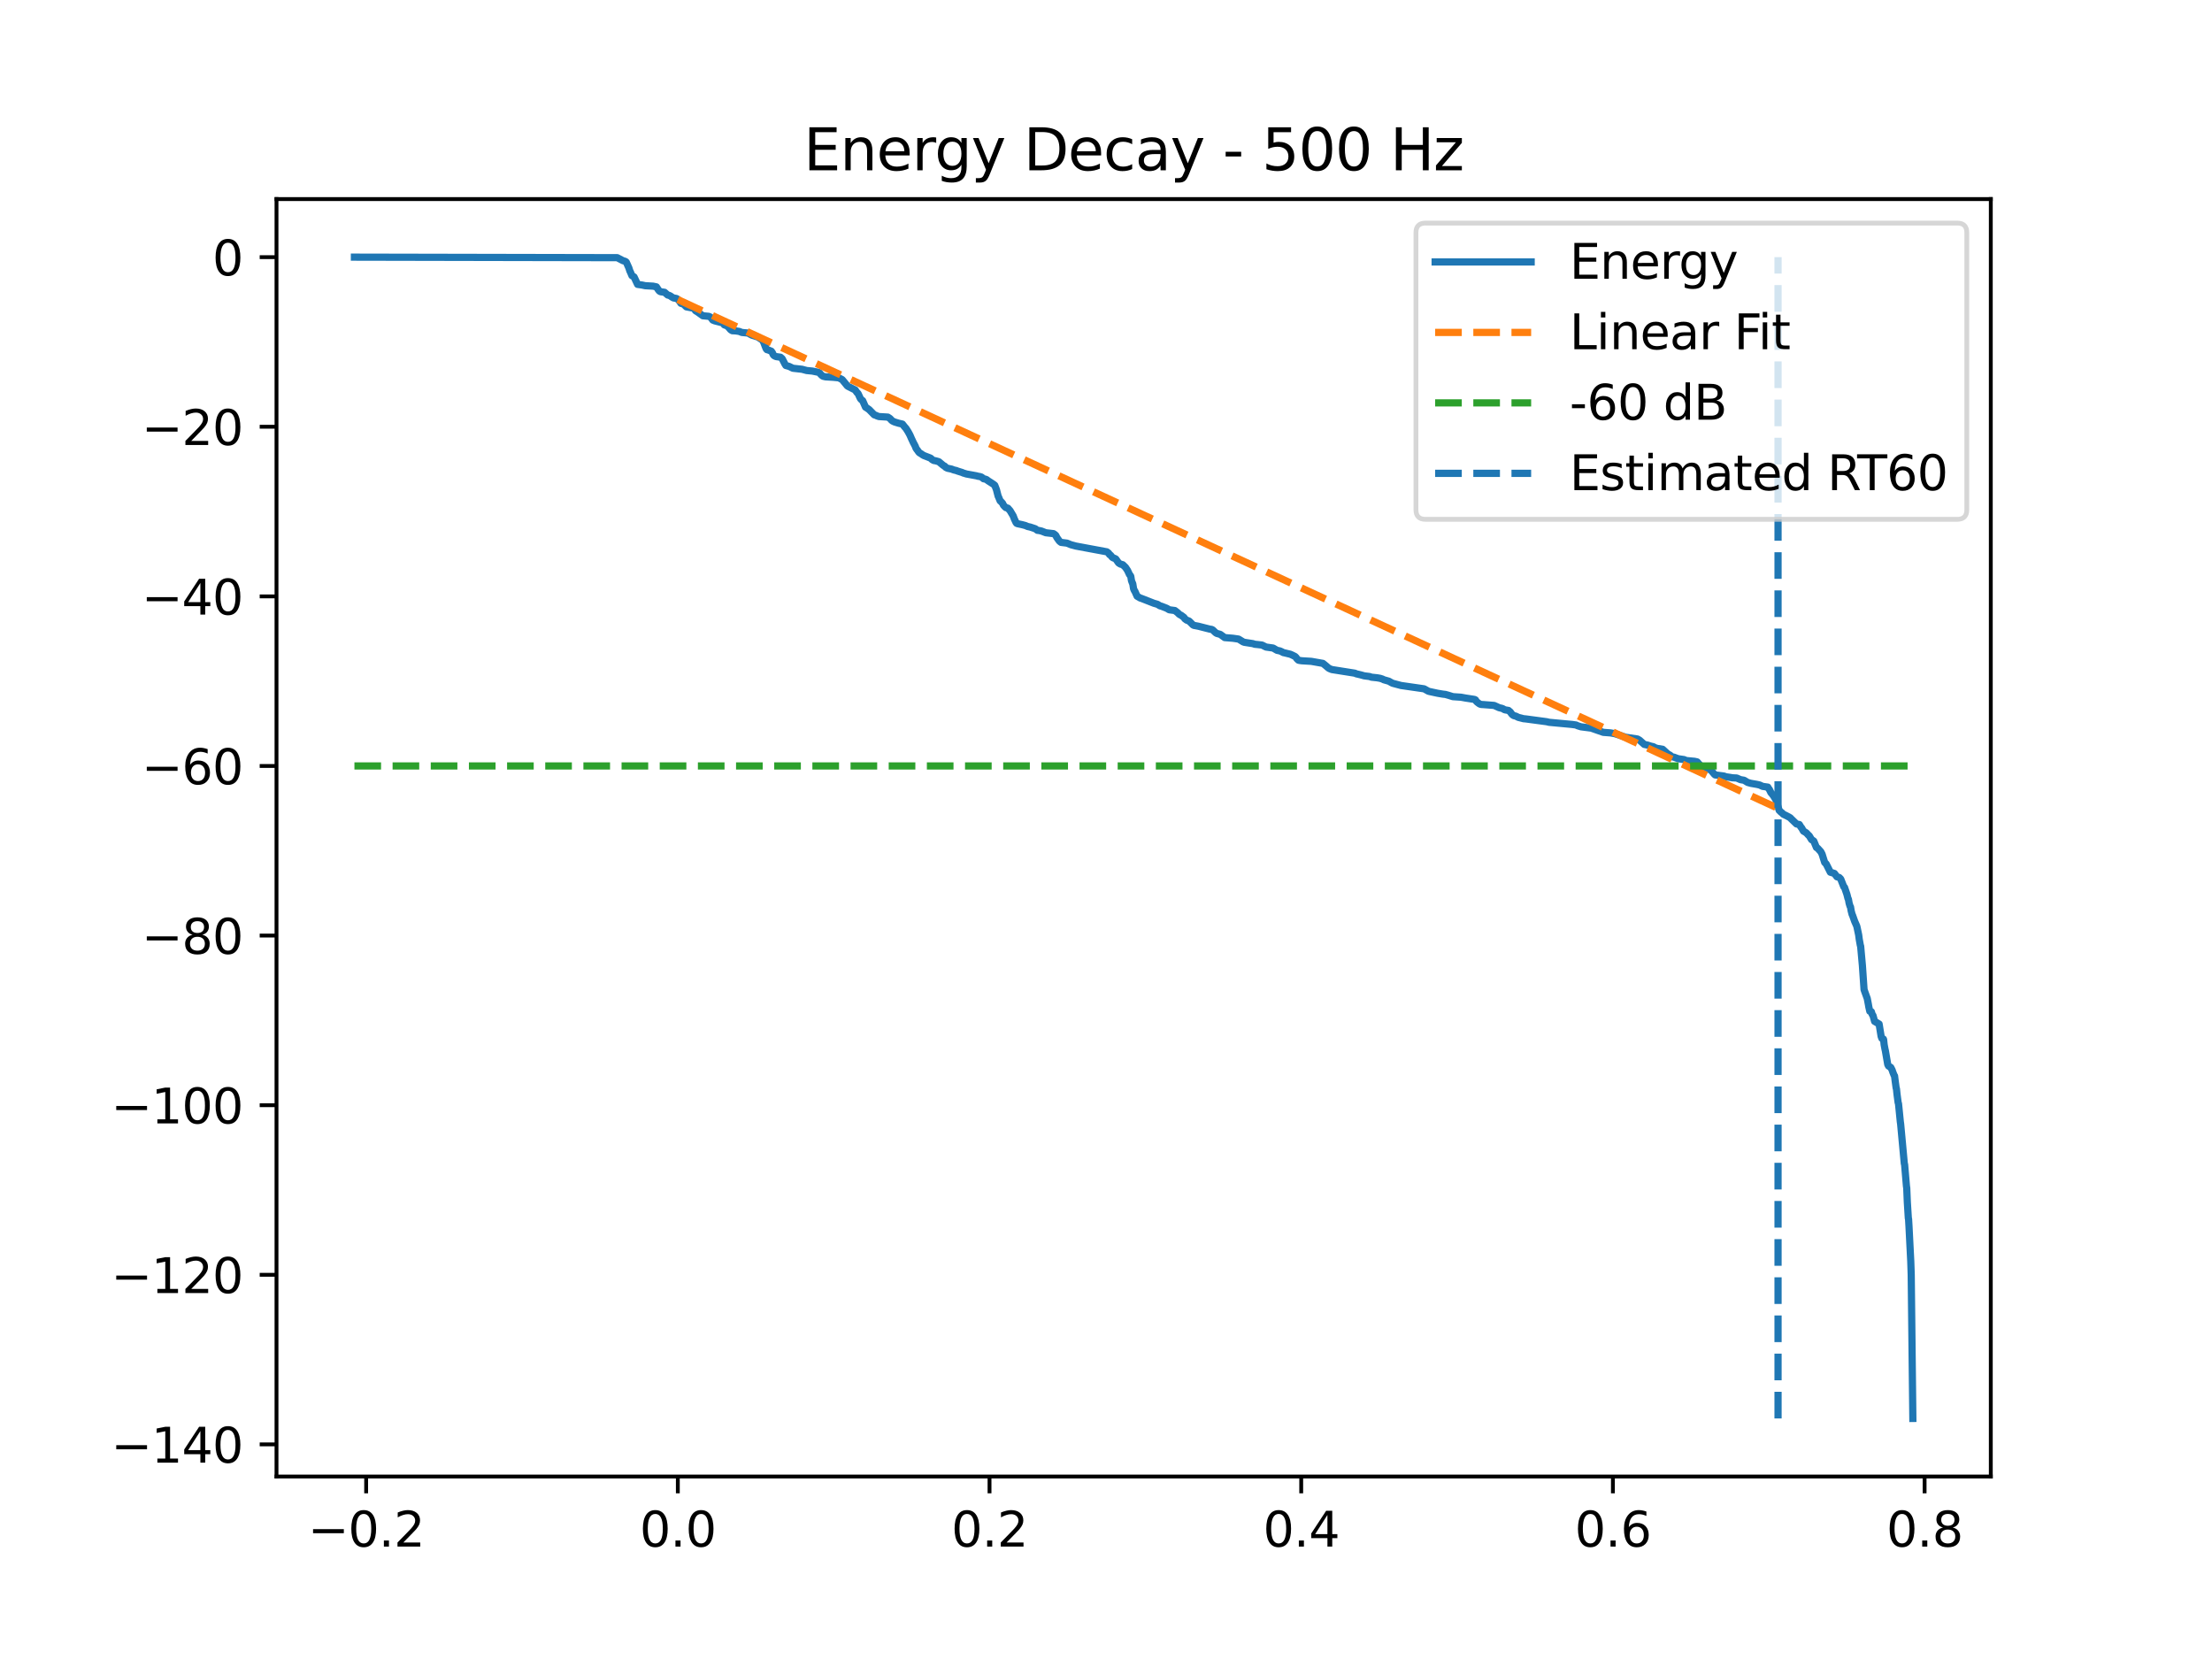 <?xml version="1.0" encoding="utf-8" standalone="no"?>
<!DOCTYPE svg PUBLIC "-//W3C//DTD SVG 1.1//EN"
  "http://www.w3.org/Graphics/SVG/1.1/DTD/svg11.dtd">
<svg xmlns:xlink="http://www.w3.org/1999/xlink" width="460.8pt" height="345.6pt" viewBox="0 0 460.8 345.6" xmlns="http://www.w3.org/2000/svg" version="1.1">
 <defs>
  <style type="text/css">*{stroke-linejoin: round; stroke-linecap: butt}</style>
 </defs>
 <g id="figure_1">
  <g id="patch_1">
   <path d="M 0 345.6 
L 460.8 345.6 
L 460.8 0 
L 0 0 
z
" style="fill: #ffffff"/>
  </g>
  <g id="axes_1">
   <g id="patch_2">
    <path d="M 57.6 307.584 
L 414.72 307.584 
L 414.72 41.472 
L 57.6 41.472 
z
" style="fill: #ffffff"/>
   </g>
   <g id="matplotlib.axis_1">
    <g id="xtick_1">
     <g id="line2d_1">
      <defs>
       <path id="m5a1fc68d19" d="M 0 0 
L 0 3.5 
" style="stroke: #000000; stroke-width: 0.8"/>
      </defs>
      <g>
       <use xlink:href="#m5a1fc68d19" x="76.274" y="307.584" style="stroke: #000000; stroke-width: 0.8"/>
      </g>
     </g>
     <g id="text_1">
      <!-- −0.2 -->
      <g transform="translate(64.133 322.182) scale(0.1 -0.1)">
       <defs>
        <path id="DejaVuSans-2212" d="M 678 2272 
L 4684 2272 
L 4684 1741 
L 678 1741 
L 678 2272 
z
" transform="scale(0.016)"/>
        <path id="DejaVuSans-30" d="M 2034 4250 
Q 1547 4250 1301 3770 
Q 1056 3291 1056 2328 
Q 1056 1369 1301 889 
Q 1547 409 2034 409 
Q 2525 409 2770 889 
Q 3016 1369 3016 2328 
Q 3016 3291 2770 3770 
Q 2525 4250 2034 4250 
z
M 2034 4750 
Q 2819 4750 3233 4129 
Q 3647 3509 3647 2328 
Q 3647 1150 3233 529 
Q 2819 -91 2034 -91 
Q 1250 -91 836 529 
Q 422 1150 422 2328 
Q 422 3509 836 4129 
Q 1250 4750 2034 4750 
z
" transform="scale(0.016)"/>
        <path id="DejaVuSans-2e" d="M 684 794 
L 1344 794 
L 1344 0 
L 684 0 
L 684 794 
z
" transform="scale(0.016)"/>
        <path id="DejaVuSans-32" d="M 1228 531 
L 3431 531 
L 3431 0 
L 469 0 
L 469 531 
Q 828 903 1448 1529 
Q 2069 2156 2228 2338 
Q 2531 2678 2651 2914 
Q 2772 3150 2772 3378 
Q 2772 3750 2511 3984 
Q 2250 4219 1831 4219 
Q 1534 4219 1204 4116 
Q 875 4013 500 3803 
L 500 4441 
Q 881 4594 1212 4672 
Q 1544 4750 1819 4750 
Q 2544 4750 2975 4387 
Q 3406 4025 3406 3419 
Q 3406 3131 3298 2873 
Q 3191 2616 2906 2266 
Q 2828 2175 2409 1742 
Q 1991 1309 1228 531 
z
" transform="scale(0.016)"/>
       </defs>
       <use xlink:href="#DejaVuSans-2212"/>
       <use xlink:href="#DejaVuSans-30" transform="translate(83.789 0)"/>
       <use xlink:href="#DejaVuSans-2e" transform="translate(147.412 0)"/>
       <use xlink:href="#DejaVuSans-32" transform="translate(179.199 0)"/>
      </g>
     </g>
    </g>
    <g id="xtick_2">
     <g id="line2d_2">
      <g>
       <use xlink:href="#m5a1fc68d19" x="141.205" y="307.584" style="stroke: #000000; stroke-width: 0.8"/>
      </g>
     </g>
     <g id="text_2">
      <!-- 0.0 -->
      <g transform="translate(133.254 322.182) scale(0.1 -0.1)">
       <use xlink:href="#DejaVuSans-30"/>
       <use xlink:href="#DejaVuSans-2e" transform="translate(63.623 0)"/>
       <use xlink:href="#DejaVuSans-30" transform="translate(95.41 0)"/>
      </g>
     </g>
    </g>
    <g id="xtick_3">
     <g id="line2d_3">
      <g>
       <use xlink:href="#m5a1fc68d19" x="206.136" y="307.584" style="stroke: #000000; stroke-width: 0.8"/>
      </g>
     </g>
     <g id="text_3">
      <!-- 0.2 -->
      <g transform="translate(198.185 322.182) scale(0.1 -0.1)">
       <use xlink:href="#DejaVuSans-30"/>
       <use xlink:href="#DejaVuSans-2e" transform="translate(63.623 0)"/>
       <use xlink:href="#DejaVuSans-32" transform="translate(95.41 0)"/>
      </g>
     </g>
    </g>
    <g id="xtick_4">
     <g id="line2d_4">
      <g>
       <use xlink:href="#m5a1fc68d19" x="271.067" y="307.584" style="stroke: #000000; stroke-width: 0.8"/>
      </g>
     </g>
     <g id="text_4">
      <!-- 0.4 -->
      <g transform="translate(263.116 322.182) scale(0.1 -0.1)">
       <defs>
        <path id="DejaVuSans-34" d="M 2419 4116 
L 825 1625 
L 2419 1625 
L 2419 4116 
z
M 2253 4666 
L 3047 4666 
L 3047 1625 
L 3713 1625 
L 3713 1100 
L 3047 1100 
L 3047 0 
L 2419 0 
L 2419 1100 
L 313 1100 
L 313 1709 
L 2253 4666 
z
" transform="scale(0.016)"/>
       </defs>
       <use xlink:href="#DejaVuSans-30"/>
       <use xlink:href="#DejaVuSans-2e" transform="translate(63.623 0)"/>
       <use xlink:href="#DejaVuSans-34" transform="translate(95.41 0)"/>
      </g>
     </g>
    </g>
    <g id="xtick_5">
     <g id="line2d_5">
      <g>
       <use xlink:href="#m5a1fc68d19" x="335.998" y="307.584" style="stroke: #000000; stroke-width: 0.8"/>
      </g>
     </g>
     <g id="text_5">
      <!-- 0.6 -->
      <g transform="translate(328.046 322.182) scale(0.1 -0.1)">
       <defs>
        <path id="DejaVuSans-36" d="M 2113 2584 
Q 1688 2584 1439 2293 
Q 1191 2003 1191 1497 
Q 1191 994 1439 701 
Q 1688 409 2113 409 
Q 2538 409 2786 701 
Q 3034 994 3034 1497 
Q 3034 2003 2786 2293 
Q 2538 2584 2113 2584 
z
M 3366 4563 
L 3366 3988 
Q 3128 4100 2886 4159 
Q 2644 4219 2406 4219 
Q 1781 4219 1451 3797 
Q 1122 3375 1075 2522 
Q 1259 2794 1537 2939 
Q 1816 3084 2150 3084 
Q 2853 3084 3261 2657 
Q 3669 2231 3669 1497 
Q 3669 778 3244 343 
Q 2819 -91 2113 -91 
Q 1303 -91 875 529 
Q 447 1150 447 2328 
Q 447 3434 972 4092 
Q 1497 4750 2381 4750 
Q 2619 4750 2861 4703 
Q 3103 4656 3366 4563 
z
" transform="scale(0.016)"/>
       </defs>
       <use xlink:href="#DejaVuSans-30"/>
       <use xlink:href="#DejaVuSans-2e" transform="translate(63.623 0)"/>
       <use xlink:href="#DejaVuSans-36" transform="translate(95.41 0)"/>
      </g>
     </g>
    </g>
    <g id="xtick_6">
     <g id="line2d_6">
      <g>
       <use xlink:href="#m5a1fc68d19" x="400.929" y="307.584" style="stroke: #000000; stroke-width: 0.8"/>
      </g>
     </g>
     <g id="text_6">
      <!-- 0.8 -->
      <g transform="translate(392.977 322.182) scale(0.1 -0.1)">
       <defs>
        <path id="DejaVuSans-38" d="M 2034 2216 
Q 1584 2216 1326 1975 
Q 1069 1734 1069 1313 
Q 1069 891 1326 650 
Q 1584 409 2034 409 
Q 2484 409 2743 651 
Q 3003 894 3003 1313 
Q 3003 1734 2745 1975 
Q 2488 2216 2034 2216 
z
M 1403 2484 
Q 997 2584 770 2862 
Q 544 3141 544 3541 
Q 544 4100 942 4425 
Q 1341 4750 2034 4750 
Q 2731 4750 3128 4425 
Q 3525 4100 3525 3541 
Q 3525 3141 3298 2862 
Q 3072 2584 2669 2484 
Q 3125 2378 3379 2068 
Q 3634 1759 3634 1313 
Q 3634 634 3220 271 
Q 2806 -91 2034 -91 
Q 1263 -91 848 271 
Q 434 634 434 1313 
Q 434 1759 690 2068 
Q 947 2378 1403 2484 
z
M 1172 3481 
Q 1172 3119 1398 2916 
Q 1625 2713 2034 2713 
Q 2441 2713 2670 2916 
Q 2900 3119 2900 3481 
Q 2900 3844 2670 4047 
Q 2441 4250 2034 4250 
Q 1625 4250 1398 4047 
Q 1172 3844 1172 3481 
z
" transform="scale(0.016)"/>
       </defs>
       <use xlink:href="#DejaVuSans-30"/>
       <use xlink:href="#DejaVuSans-2e" transform="translate(63.623 0)"/>
       <use xlink:href="#DejaVuSans-38" transform="translate(95.41 0)"/>
      </g>
     </g>
    </g>
   </g>
   <g id="matplotlib.axis_2">
    <g id="ytick_1">
     <g id="line2d_7">
      <defs>
       <path id="mc2cac12d6e" d="M 0 0 
L -3.5 0 
" style="stroke: #000000; stroke-width: 0.8"/>
      </defs>
      <g>
       <use xlink:href="#mc2cac12d6e" x="57.6" y="300.894" style="stroke: #000000; stroke-width: 0.8"/>
      </g>
     </g>
     <g id="text_7">
      <!-- −140 -->
      <g transform="translate(23.133 304.694) scale(0.1 -0.1)">
       <defs>
        <path id="DejaVuSans-31" d="M 794 531 
L 1825 531 
L 1825 4091 
L 703 3866 
L 703 4441 
L 1819 4666 
L 2450 4666 
L 2450 531 
L 3481 531 
L 3481 0 
L 794 0 
L 794 531 
z
" transform="scale(0.016)"/>
       </defs>
       <use xlink:href="#DejaVuSans-2212"/>
       <use xlink:href="#DejaVuSans-31" transform="translate(83.789 0)"/>
       <use xlink:href="#DejaVuSans-34" transform="translate(147.412 0)"/>
       <use xlink:href="#DejaVuSans-30" transform="translate(211.035 0)"/>
      </g>
     </g>
    </g>
    <g id="ytick_2">
     <g id="line2d_8">
      <g>
       <use xlink:href="#mc2cac12d6e" x="57.6" y="265.562" style="stroke: #000000; stroke-width: 0.8"/>
      </g>
     </g>
     <g id="text_8">
      <!-- −120 -->
      <g transform="translate(23.133 269.361) scale(0.1 -0.1)">
       <use xlink:href="#DejaVuSans-2212"/>
       <use xlink:href="#DejaVuSans-31" transform="translate(83.789 0)"/>
       <use xlink:href="#DejaVuSans-32" transform="translate(147.412 0)"/>
       <use xlink:href="#DejaVuSans-30" transform="translate(211.035 0)"/>
      </g>
     </g>
    </g>
    <g id="ytick_3">
     <g id="line2d_9">
      <g>
       <use xlink:href="#mc2cac12d6e" x="57.6" y="230.23" style="stroke: #000000; stroke-width: 0.8"/>
      </g>
     </g>
     <g id="text_9">
      <!-- −100 -->
      <g transform="translate(23.133 234.029) scale(0.1 -0.1)">
       <use xlink:href="#DejaVuSans-2212"/>
       <use xlink:href="#DejaVuSans-31" transform="translate(83.789 0)"/>
       <use xlink:href="#DejaVuSans-30" transform="translate(147.412 0)"/>
       <use xlink:href="#DejaVuSans-30" transform="translate(211.035 0)"/>
      </g>
     </g>
    </g>
    <g id="ytick_4">
     <g id="line2d_10">
      <g>
       <use xlink:href="#mc2cac12d6e" x="57.6" y="194.897" style="stroke: #000000; stroke-width: 0.8"/>
      </g>
     </g>
     <g id="text_10">
      <!-- −80 -->
      <g transform="translate(29.495 198.697) scale(0.1 -0.1)">
       <use xlink:href="#DejaVuSans-2212"/>
       <use xlink:href="#DejaVuSans-38" transform="translate(83.789 0)"/>
       <use xlink:href="#DejaVuSans-30" transform="translate(147.412 0)"/>
      </g>
     </g>
    </g>
    <g id="ytick_5">
     <g id="line2d_11">
      <g>
       <use xlink:href="#mc2cac12d6e" x="57.6" y="159.565" style="stroke: #000000; stroke-width: 0.8"/>
      </g>
     </g>
     <g id="text_11">
      <!-- −60 -->
      <g transform="translate(29.495 163.364) scale(0.1 -0.1)">
       <use xlink:href="#DejaVuSans-2212"/>
       <use xlink:href="#DejaVuSans-36" transform="translate(83.789 0)"/>
       <use xlink:href="#DejaVuSans-30" transform="translate(147.412 0)"/>
      </g>
     </g>
    </g>
    <g id="ytick_6">
     <g id="line2d_12">
      <g>
       <use xlink:href="#mc2cac12d6e" x="57.6" y="124.233" style="stroke: #000000; stroke-width: 0.8"/>
      </g>
     </g>
     <g id="text_12">
      <!-- −40 -->
      <g transform="translate(29.495 128.032) scale(0.1 -0.1)">
       <use xlink:href="#DejaVuSans-2212"/>
       <use xlink:href="#DejaVuSans-34" transform="translate(83.789 0)"/>
       <use xlink:href="#DejaVuSans-30" transform="translate(147.412 0)"/>
      </g>
     </g>
    </g>
    <g id="ytick_7">
     <g id="line2d_13">
      <g>
       <use xlink:href="#mc2cac12d6e" x="57.6" y="88.9" style="stroke: #000000; stroke-width: 0.8"/>
      </g>
     </g>
     <g id="text_13">
      <!-- −20 -->
      <g transform="translate(29.495 92.7) scale(0.1 -0.1)">
       <use xlink:href="#DejaVuSans-2212"/>
       <use xlink:href="#DejaVuSans-32" transform="translate(83.789 0)"/>
       <use xlink:href="#DejaVuSans-30" transform="translate(147.412 0)"/>
      </g>
     </g>
    </g>
    <g id="ytick_8">
     <g id="line2d_14">
      <g>
       <use xlink:href="#mc2cac12d6e" x="57.6" y="53.568" style="stroke: #000000; stroke-width: 0.8"/>
      </g>
     </g>
     <g id="text_14">
      <!-- 0 -->
      <g transform="translate(44.237 57.367) scale(0.1 -0.1)">
       <use xlink:href="#DejaVuSans-30"/>
      </g>
     </g>
    </g>
   </g>
   <g id="line2d_15">
    <path d="M 73.833 53.568 
L 128.578 53.678 
L 129.768 54.298 
L 130.275 54.456 
L 130.471 54.621 
L 131.006 55.813 
L 131.222 56.483 
L 131.297 56.608 
L 131.642 57.425 
L 131.858 57.548 
L 132.088 57.693 
L 132.818 59.242 
L 133.765 59.378 
L 134.408 59.517 
L 136.051 59.611 
L 136.741 59.757 
L 137.113 60.324 
L 137.303 60.564 
L 137.445 60.696 
L 137.654 60.78 
L 138.439 60.888 
L 139.095 61.461 
L 139.366 61.524 
L 139.663 61.661 
L 139.88 61.825 
L 140.272 62.057 
L 140.948 62.186 
L 141.354 62.471 
L 141.848 63.188 
L 142.389 63.347 
L 142.977 63.924 
L 144.519 64.214 
L 144.729 64.378 
L 144.871 64.708 
L 145.04 64.825 
L 145.27 64.956 
L 146.42 65.781 
L 147.658 65.896 
L 148.03 66.081 
L 148.483 66.676 
L 148.875 66.837 
L 150.532 67.265 
L 150.729 67.441 
L 150.871 67.66 
L 151.053 67.74 
L 151.439 67.861 
L 151.777 68.182 
L 152.183 68.659 
L 152.345 68.778 
L 152.548 68.894 
L 153.312 68.937 
L 154.009 69.045 
L 154.536 69.257 
L 155.815 69.375 
L 156.437 69.72 
L 156.64 69.818 
L 157.891 70.216 
L 158.081 70.347 
L 158.865 70.866 
L 159.115 71.38 
L 159.312 71.893 
L 159.393 72.118 
L 159.623 72.681 
L 159.778 72.846 
L 160.008 72.894 
L 160.671 73.158 
L 160.921 73.509 
L 161.043 73.833 
L 161.232 74.065 
L 161.422 74.175 
L 161.692 74.287 
L 162.585 74.41 
L 162.937 74.72 
L 163.525 75.851 
L 163.708 76.14 
L 164.384 76.328 
L 165.182 76.713 
L 167.076 76.924 
L 168.043 77.185 
L 169.214 77.298 
L 170.566 77.571 
L 170.769 77.713 
L 170.884 77.876 
L 171.107 78.111 
L 171.243 78.235 
L 171.473 78.388 
L 171.987 78.502 
L 173.529 78.597 
L 174.726 78.708 
L 175.436 79.07 
L 176.552 80.427 
L 178.155 81.239 
L 178.527 81.777 
L 178.703 81.924 
L 178.798 82.083 
L 179.122 82.789 
L 179.271 83.081 
L 179.501 83.319 
L 179.704 83.457 
L 180.306 84.825 
L 180.543 84.965 
L 181.05 85.32 
L 182.119 86.411 
L 182.47 86.528 
L 182.7 86.641 
L 183.093 86.776 
L 184.953 86.888 
L 185.331 87.135 
L 185.541 87.324 
L 185.663 87.481 
L 185.886 87.675 
L 186.089 87.783 
L 186.373 87.911 
L 187.191 88.161 
L 187.989 88.345 
L 188.463 88.938 
L 188.645 89.144 
L 188.754 89.272 
L 189.085 89.793 
L 189.193 89.965 
L 189.504 90.537 
L 189.599 90.73 
L 189.903 91.43 
L 189.998 91.622 
L 190.289 92.251 
L 190.384 92.413 
L 190.681 92.986 
L 190.796 93.323 
L 190.986 93.621 
L 191.087 93.735 
L 191.378 94.155 
L 191.534 94.315 
L 191.777 94.463 
L 191.953 94.572 
L 192.203 94.751 
L 192.467 94.899 
L 193.772 95.405 
L 193.955 95.505 
L 194.104 95.691 
L 194.307 95.81 
L 194.523 95.937 
L 194.834 95.976 
L 195.565 96.173 
L 196.397 96.87 
L 196.572 96.998 
L 196.816 97.122 
L 196.965 97.325 
L 197.195 97.454 
L 197.425 97.552 
L 198.236 97.722 
L 198.554 97.851 
L 198.825 97.934 
L 199.197 98.014 
L 199.474 98.128 
L 200.441 98.43 
L 200.664 98.539 
L 200.921 98.612 
L 201.314 98.736 
L 203.424 99.123 
L 203.681 99.202 
L 204.107 99.273 
L 204.466 99.382 
L 204.898 99.738 
L 205.149 99.783 
L 205.5 99.896 
L 205.845 100.163 
L 206.623 100.662 
L 207.022 100.932 
L 207.225 101.093 
L 207.313 101.31 
L 207.597 102.057 
L 207.685 102.423 
L 207.935 103.378 
L 208.017 103.533 
L 208.348 104.335 
L 208.497 104.457 
L 208.875 104.873 
L 209.011 105.2 
L 209.193 105.404 
L 209.308 105.54 
L 209.538 105.744 
L 209.951 105.855 
L 210.411 106.377 
L 211.067 107.472 
L 211.31 108.122 
L 211.392 108.29 
L 211.649 108.843 
L 211.791 109.021 
L 211.987 109.098 
L 212.88 109.285 
L 213.143 109.353 
L 213.603 109.475 
L 214.077 109.678 
L 214.604 109.794 
L 215.659 110.141 
L 216.106 110.477 
L 216.43 110.511 
L 216.938 110.62 
L 217.864 110.98 
L 219.467 111.167 
L 219.778 111.381 
L 219.981 111.581 
L 220.083 111.836 
L 220.286 112.161 
L 220.387 112.293 
L 220.658 112.677 
L 220.793 112.807 
L 221.03 112.987 
L 222.274 113.145 
L 223.093 113.477 
L 223.762 113.655 
L 224.114 113.751 
L 230.566 114.951 
L 230.952 115.233 
L 231.135 115.532 
L 231.324 115.635 
L 231.446 115.778 
L 231.716 116.104 
L 231.919 116.219 
L 232.251 116.346 
L 232.44 116.45 
L 233.022 117.266 
L 233.184 117.372 
L 233.421 117.514 
L 233.887 117.636 
L 234.09 117.832 
L 234.462 118.19 
L 234.895 118.84 
L 235.294 119.693 
L 235.47 119.907 
L 235.558 120.039 
L 235.707 120.959 
L 235.889 121.441 
L 235.971 121.575 
L 236.14 122.632 
L 236.316 123.039 
L 236.41 123.15 
L 236.877 124.198 
L 237.33 124.462 
L 237.533 124.582 
L 237.797 124.661 
L 240.387 125.674 
L 241.111 125.881 
L 241.639 126.201 
L 242.017 126.312 
L 242.985 126.689 
L 243.187 126.792 
L 243.559 127.025 
L 244.743 127.185 
L 245.217 127.549 
L 245.44 127.74 
L 245.568 127.884 
L 245.798 128.062 
L 246.042 128.168 
L 246.671 128.639 
L 246.806 128.887 
L 246.989 129.019 
L 247.151 129.154 
L 247.388 129.258 
L 247.706 129.371 
L 248.328 129.986 
L 248.47 130.135 
L 248.686 130.272 
L 249.64 130.451 
L 252.068 131.07 
L 252.345 131.099 
L 252.602 131.204 
L 253.123 131.693 
L 253.265 131.822 
L 253.488 131.952 
L 254.199 132.149 
L 255.132 132.825 
L 256.83 132.959 
L 258.02 133.131 
L 258.96 133.711 
L 259.231 133.805 
L 259.623 133.867 
L 261.003 134.082 
L 261.388 134.212 
L 261.95 134.266 
L 262.897 134.376 
L 263.729 134.788 
L 263.992 134.827 
L 265.217 134.999 
L 266.021 135.473 
L 266.644 135.601 
L 267.124 135.822 
L 267.313 135.945 
L 267.611 136.003 
L 268.781 136.286 
L 269.167 136.45 
L 269.775 136.753 
L 270.012 136.984 
L 270.127 137.175 
L 270.323 137.371 
L 270.479 137.519 
L 270.702 137.58 
L 271.202 137.65 
L 273.164 137.769 
L 275.578 138.193 
L 275.876 138.425 
L 276.032 138.553 
L 276.309 138.783 
L 276.451 138.908 
L 276.715 139.135 
L 276.897 139.252 
L 277.148 139.362 
L 277.472 139.482 
L 282.261 140.239 
L 282.504 140.358 
L 283.472 140.588 
L 284.202 140.791 
L 285.298 140.93 
L 285.71 141.071 
L 286.881 141.196 
L 287.516 141.308 
L 288.003 141.465 
L 288.26 141.603 
L 289.329 141.908 
L 289.816 142.185 
L 290.086 142.322 
L 290.337 142.396 
L 291.859 142.799 
L 296.667 143.493 
L 297.54 143.983 
L 297.756 144.046 
L 299.447 144.41 
L 299.813 144.472 
L 300.563 144.6 
L 301.098 144.66 
L 301.747 144.84 
L 302.667 145.128 
L 304.351 145.242 
L 305.23 145.404 
L 307.178 145.705 
L 307.381 145.815 
L 307.51 146.057 
L 307.713 146.261 
L 307.861 146.373 
L 308.132 146.579 
L 308.342 146.696 
L 308.619 146.757 
L 309.126 146.786 
L 311.257 146.954 
L 312.285 147.421 
L 312.907 147.573 
L 313.157 147.681 
L 313.367 147.822 
L 313.624 147.894 
L 314.246 147.996 
L 314.388 148.125 
L 314.625 148.316 
L 314.733 148.482 
L 314.977 148.797 
L 315.119 148.924 
L 315.355 149.075 
L 315.788 149.188 
L 316.289 149.439 
L 317.033 149.628 
L 317.357 149.715 
L 317.871 149.766 
L 322.193 150.345 
L 322.721 150.469 
L 327.51 150.916 
L 328.348 151.034 
L 328.619 151.179 
L 329.356 151.407 
L 331.473 151.68 
L 333.996 152.561 
L 335.504 152.676 
L 336.397 152.838 
L 338.386 153.49 
L 338.622 153.575 
L 341.132 153.95 
L 341.551 154.199 
L 342.099 154.687 
L 342.525 155.069 
L 343.242 155.222 
L 343.925 155.443 
L 344.426 155.554 
L 344.831 155.781 
L 345.285 155.922 
L 345.724 155.973 
L 346.36 156.087 
L 347.374 157.015 
L 347.719 157.226 
L 347.936 157.341 
L 348.078 157.493 
L 348.294 157.639 
L 348.775 157.753 
L 349.593 158.056 
L 350.81 158.233 
L 351.277 158.432 
L 353.002 158.593 
L 353.55 158.714 
L 354.145 159.39 
L 354.348 159.642 
L 354.564 159.763 
L 354.896 159.829 
L 356.411 160.439 
L 357.114 161.265 
L 357.297 161.43 
L 359.116 161.66 
L 359.563 161.82 
L 360.408 161.944 
L 360.888 162.029 
L 361.788 162.072 
L 362.031 162.181 
L 362.579 162.413 
L 363.323 162.543 
L 364.067 162.995 
L 364.737 163.183 
L 365.968 163.395 
L 366.556 163.527 
L 367.178 163.812 
L 368.267 163.968 
L 368.382 164.2 
L 368.578 164.44 
L 368.666 164.614 
L 368.937 165.168 
L 369.065 165.277 
L 369.458 165.799 
L 369.586 166.01 
L 369.877 166.473 
L 369.958 166.623 
L 370.628 168.803 
L 371.04 169.209 
L 371.196 169.31 
L 371.5 169.62 
L 372.075 169.892 
L 372.718 170.236 
L 372.955 170.373 
L 373.13 170.569 
L 374.246 171.645 
L 374.835 171.764 
L 375.166 172.312 
L 375.335 172.496 
L 375.43 172.678 
L 375.694 173.14 
L 375.883 173.245 
L 376.282 173.497 
L 376.418 173.632 
L 376.729 173.979 
L 376.871 174.076 
L 377.378 174.906 
L 377.642 175.068 
L 377.845 175.213 
L 378.399 176.554 
L 378.622 176.671 
L 379.306 177.423 
L 379.509 177.81 
L 379.583 177.964 
L 380.11 179.653 
L 380.293 179.847 
L 380.415 179.947 
L 381.294 181.695 
L 382.14 181.952 
L 382.667 182.651 
L 383.141 182.797 
L 383.452 183.106 
L 384.094 184.732 
L 384.243 184.838 
L 384.75 186.318 
L 384.98 187.22 
L 385.061 187.325 
L 385.203 188.139 
L 385.406 188.817 
L 385.494 188.919 
L 385.623 189.708 
L 385.833 190.521 
L 385.907 190.64 
L 386.36 191.927 
L 386.489 192.216 
L 386.793 192.914 
L 386.874 193.244 
L 387.199 194.787 
L 387.314 195.673 
L 387.544 196.956 
L 387.605 197.076 
L 387.699 198.138 
L 387.97 201.122 
L 388.051 202.304 
L 388.315 206.141 
L 388.47 206.595 
L 388.984 208.011 
L 389.221 209.256 
L 389.302 209.738 
L 389.512 210.663 
L 389.843 210.764 
L 389.999 211.307 
L 390.175 211.529 
L 390.249 211.801 
L 390.513 212.771 
L 391.453 213.323 
L 391.872 215.893 
L 392.035 216.327 
L 392.332 216.435 
L 392.393 216.565 
L 392.501 217.623 
L 392.691 218.626 
L 392.752 218.865 
L 393.252 221.754 
L 393.415 222.067 
L 393.881 222.36 
L 394.172 222.926 
L 394.301 223.325 
L 394.591 224.051 
L 394.673 224.142 
L 394.767 224.934 
L 395.004 226.663 
L 395.065 226.801 
L 395.18 227.918 
L 395.423 229.745 
L 395.484 229.845 
L 395.572 230.695 
L 395.87 233.67 
L 395.937 234.135 
L 396.702 242.416 
L 396.763 242.57 
L 396.864 243.766 
L 397.148 247.089 
L 397.209 247.495 
L 397.331 250.423 
L 397.54 253.784 
L 397.588 253.946 
L 397.676 255.444 
L 398.048 262.775 
L 398.142 265.564 
L 398.284 278.163 
L 398.481 295.488 
L 398.481 295.488 
" clip-path="url(#p0a259c882f)" style="fill: none; stroke: #1f77b4; stroke-width: 1.5; stroke-linecap: square"/>
   </g>
   <g id="line2d_16">
    <path d="M 141.205 62.402 
L 370.398 168.398 
" clip-path="url(#p0a259c882f)" style="fill: none; stroke-dasharray: 5.55,2.4; stroke-dashoffset: 0; stroke: #ff7f0e; stroke-width: 1.5"/>
   </g>
   <g id="line2d_17">
    <path d="M 73.833 159.565 
L 398.487 159.565 
L 398.487 159.565 
" clip-path="url(#p0a259c882f)" style="fill: none; stroke-dasharray: 5.55,2.4; stroke-dashoffset: 0; stroke: #2ca02c; stroke-width: 1.5"/>
   </g>
   <g id="LineCollection_1">
    <path d="M 370.398 295.488 
L 370.398 53.568 
" clip-path="url(#p0a259c882f)" style="fill: none; stroke-dasharray: 5.55,2.4; stroke-dashoffset: 0; stroke: #1f77b4; stroke-width: 1.5"/>
   </g>
   <g id="patch_3">
    <path d="M 57.6 307.584 
L 57.6 41.472 
" style="fill: none; stroke: #000000; stroke-width: 0.8; stroke-linejoin: miter; stroke-linecap: square"/>
   </g>
   <g id="patch_4">
    <path d="M 414.72 307.584 
L 414.72 41.472 
" style="fill: none; stroke: #000000; stroke-width: 0.8; stroke-linejoin: miter; stroke-linecap: square"/>
   </g>
   <g id="patch_5">
    <path d="M 57.6 307.584 
L 414.72 307.584 
" style="fill: none; stroke: #000000; stroke-width: 0.8; stroke-linejoin: miter; stroke-linecap: square"/>
   </g>
   <g id="patch_6">
    <path d="M 57.6 41.472 
L 414.72 41.472 
" style="fill: none; stroke: #000000; stroke-width: 0.8; stroke-linejoin: miter; stroke-linecap: square"/>
   </g>
   <g id="text_15">
    <!-- Energy Decay - 500 Hz -->
    <g transform="translate(167.407 35.472) scale(0.12 -0.12)">
     <defs>
      <path id="DejaVuSans-45" d="M 628 4666 
L 3578 4666 
L 3578 4134 
L 1259 4134 
L 1259 2753 
L 3481 2753 
L 3481 2222 
L 1259 2222 
L 1259 531 
L 3634 531 
L 3634 0 
L 628 0 
L 628 4666 
z
" transform="scale(0.016)"/>
      <path id="DejaVuSans-6e" d="M 3513 2113 
L 3513 0 
L 2938 0 
L 2938 2094 
Q 2938 2591 2744 2837 
Q 2550 3084 2163 3084 
Q 1697 3084 1428 2787 
Q 1159 2491 1159 1978 
L 1159 0 
L 581 0 
L 581 3500 
L 1159 3500 
L 1159 2956 
Q 1366 3272 1645 3428 
Q 1925 3584 2291 3584 
Q 2894 3584 3203 3211 
Q 3513 2838 3513 2113 
z
" transform="scale(0.016)"/>
      <path id="DejaVuSans-65" d="M 3597 1894 
L 3597 1613 
L 953 1613 
Q 991 1019 1311 708 
Q 1631 397 2203 397 
Q 2534 397 2845 478 
Q 3156 559 3463 722 
L 3463 178 
Q 3153 47 2828 -22 
Q 2503 -91 2169 -91 
Q 1331 -91 842 396 
Q 353 884 353 1716 
Q 353 2575 817 3079 
Q 1281 3584 2069 3584 
Q 2775 3584 3186 3129 
Q 3597 2675 3597 1894 
z
M 3022 2063 
Q 3016 2534 2758 2815 
Q 2500 3097 2075 3097 
Q 1594 3097 1305 2825 
Q 1016 2553 972 2059 
L 3022 2063 
z
" transform="scale(0.016)"/>
      <path id="DejaVuSans-72" d="M 2631 2963 
Q 2534 3019 2420 3045 
Q 2306 3072 2169 3072 
Q 1681 3072 1420 2755 
Q 1159 2438 1159 1844 
L 1159 0 
L 581 0 
L 581 3500 
L 1159 3500 
L 1159 2956 
Q 1341 3275 1631 3429 
Q 1922 3584 2338 3584 
Q 2397 3584 2469 3576 
Q 2541 3569 2628 3553 
L 2631 2963 
z
" transform="scale(0.016)"/>
      <path id="DejaVuSans-67" d="M 2906 1791 
Q 2906 2416 2648 2759 
Q 2391 3103 1925 3103 
Q 1463 3103 1205 2759 
Q 947 2416 947 1791 
Q 947 1169 1205 825 
Q 1463 481 1925 481 
Q 2391 481 2648 825 
Q 2906 1169 2906 1791 
z
M 3481 434 
Q 3481 -459 3084 -895 
Q 2688 -1331 1869 -1331 
Q 1566 -1331 1297 -1286 
Q 1028 -1241 775 -1147 
L 775 -588 
Q 1028 -725 1275 -790 
Q 1522 -856 1778 -856 
Q 2344 -856 2625 -561 
Q 2906 -266 2906 331 
L 2906 616 
Q 2728 306 2450 153 
Q 2172 0 1784 0 
Q 1141 0 747 490 
Q 353 981 353 1791 
Q 353 2603 747 3093 
Q 1141 3584 1784 3584 
Q 2172 3584 2450 3431 
Q 2728 3278 2906 2969 
L 2906 3500 
L 3481 3500 
L 3481 434 
z
" transform="scale(0.016)"/>
      <path id="DejaVuSans-79" d="M 2059 -325 
Q 1816 -950 1584 -1140 
Q 1353 -1331 966 -1331 
L 506 -1331 
L 506 -850 
L 844 -850 
Q 1081 -850 1212 -737 
Q 1344 -625 1503 -206 
L 1606 56 
L 191 3500 
L 800 3500 
L 1894 763 
L 2988 3500 
L 3597 3500 
L 2059 -325 
z
" transform="scale(0.016)"/>
      <path id="DejaVuSans-20" transform="scale(0.016)"/>
      <path id="DejaVuSans-44" d="M 1259 4147 
L 1259 519 
L 2022 519 
Q 2988 519 3436 956 
Q 3884 1394 3884 2338 
Q 3884 3275 3436 3711 
Q 2988 4147 2022 4147 
L 1259 4147 
z
M 628 4666 
L 1925 4666 
Q 3281 4666 3915 4102 
Q 4550 3538 4550 2338 
Q 4550 1131 3912 565 
Q 3275 0 1925 0 
L 628 0 
L 628 4666 
z
" transform="scale(0.016)"/>
      <path id="DejaVuSans-63" d="M 3122 3366 
L 3122 2828 
Q 2878 2963 2633 3030 
Q 2388 3097 2138 3097 
Q 1578 3097 1268 2742 
Q 959 2388 959 1747 
Q 959 1106 1268 751 
Q 1578 397 2138 397 
Q 2388 397 2633 464 
Q 2878 531 3122 666 
L 3122 134 
Q 2881 22 2623 -34 
Q 2366 -91 2075 -91 
Q 1284 -91 818 406 
Q 353 903 353 1747 
Q 353 2603 823 3093 
Q 1294 3584 2113 3584 
Q 2378 3584 2631 3529 
Q 2884 3475 3122 3366 
z
" transform="scale(0.016)"/>
      <path id="DejaVuSans-61" d="M 2194 1759 
Q 1497 1759 1228 1600 
Q 959 1441 959 1056 
Q 959 750 1161 570 
Q 1363 391 1709 391 
Q 2188 391 2477 730 
Q 2766 1069 2766 1631 
L 2766 1759 
L 2194 1759 
z
M 3341 1997 
L 3341 0 
L 2766 0 
L 2766 531 
Q 2569 213 2275 61 
Q 1981 -91 1556 -91 
Q 1019 -91 701 211 
Q 384 513 384 1019 
Q 384 1609 779 1909 
Q 1175 2209 1959 2209 
L 2766 2209 
L 2766 2266 
Q 2766 2663 2505 2880 
Q 2244 3097 1772 3097 
Q 1472 3097 1187 3025 
Q 903 2953 641 2809 
L 641 3341 
Q 956 3463 1253 3523 
Q 1550 3584 1831 3584 
Q 2591 3584 2966 3190 
Q 3341 2797 3341 1997 
z
" transform="scale(0.016)"/>
      <path id="DejaVuSans-2d" d="M 313 2009 
L 1997 2009 
L 1997 1497 
L 313 1497 
L 313 2009 
z
" transform="scale(0.016)"/>
      <path id="DejaVuSans-35" d="M 691 4666 
L 3169 4666 
L 3169 4134 
L 1269 4134 
L 1269 2991 
Q 1406 3038 1543 3061 
Q 1681 3084 1819 3084 
Q 2600 3084 3056 2656 
Q 3513 2228 3513 1497 
Q 3513 744 3044 326 
Q 2575 -91 1722 -91 
Q 1428 -91 1123 -41 
Q 819 9 494 109 
L 494 744 
Q 775 591 1075 516 
Q 1375 441 1709 441 
Q 2250 441 2565 725 
Q 2881 1009 2881 1497 
Q 2881 1984 2565 2268 
Q 2250 2553 1709 2553 
Q 1456 2553 1204 2497 
Q 953 2441 691 2322 
L 691 4666 
z
" transform="scale(0.016)"/>
      <path id="DejaVuSans-48" d="M 628 4666 
L 1259 4666 
L 1259 2753 
L 3553 2753 
L 3553 4666 
L 4184 4666 
L 4184 0 
L 3553 0 
L 3553 2222 
L 1259 2222 
L 1259 0 
L 628 0 
L 628 4666 
z
" transform="scale(0.016)"/>
      <path id="DejaVuSans-7a" d="M 353 3500 
L 3084 3500 
L 3084 2975 
L 922 459 
L 3084 459 
L 3084 0 
L 275 0 
L 275 525 
L 2438 3041 
L 353 3041 
L 353 3500 
z
" transform="scale(0.016)"/>
     </defs>
     <use xlink:href="#DejaVuSans-45"/>
     <use xlink:href="#DejaVuSans-6e" transform="translate(63.184 0)"/>
     <use xlink:href="#DejaVuSans-65" transform="translate(126.562 0)"/>
     <use xlink:href="#DejaVuSans-72" transform="translate(188.086 0)"/>
     <use xlink:href="#DejaVuSans-67" transform="translate(227.449 0)"/>
     <use xlink:href="#DejaVuSans-79" transform="translate(290.926 0)"/>
     <use xlink:href="#DejaVuSans-20" transform="translate(350.105 0)"/>
     <use xlink:href="#DejaVuSans-44" transform="translate(381.893 0)"/>
     <use xlink:href="#DejaVuSans-65" transform="translate(458.895 0)"/>
     <use xlink:href="#DejaVuSans-63" transform="translate(520.418 0)"/>
     <use xlink:href="#DejaVuSans-61" transform="translate(575.398 0)"/>
     <use xlink:href="#DejaVuSans-79" transform="translate(636.678 0)"/>
     <use xlink:href="#DejaVuSans-20" transform="translate(695.857 0)"/>
     <use xlink:href="#DejaVuSans-2d" transform="translate(727.645 0)"/>
     <use xlink:href="#DejaVuSans-20" transform="translate(763.729 0)"/>
     <use xlink:href="#DejaVuSans-35" transform="translate(795.516 0)"/>
     <use xlink:href="#DejaVuSans-30" transform="translate(859.139 0)"/>
     <use xlink:href="#DejaVuSans-30" transform="translate(922.762 0)"/>
     <use xlink:href="#DejaVuSans-20" transform="translate(986.385 0)"/>
     <use xlink:href="#DejaVuSans-48" transform="translate(1018.172 0)"/>
     <use xlink:href="#DejaVuSans-7a" transform="translate(1093.367 0)"/>
    </g>
   </g>
   <g id="legend_1">
    <g id="patch_7">
     <path d="M 296.968 108.184 
L 407.72 108.184 
Q 409.72 108.184 409.72 106.184 
L 409.72 48.472 
Q 409.72 46.472 407.72 46.472 
L 296.968 46.472 
Q 294.968 46.472 294.968 48.472 
L 294.968 106.184 
Q 294.968 108.184 296.968 108.184 
z
" style="fill: #ffffff; opacity: 0.8; stroke: #cccccc; stroke-linejoin: miter"/>
    </g>
    <g id="line2d_18">
     <path d="M 298.968 54.57 
L 308.968 54.57 
L 318.968 54.57 
" style="fill: none; stroke: #1f77b4; stroke-width: 1.5; stroke-linecap: square"/>
    </g>
    <g id="text_16">
     <!-- Energy -->
     <g transform="translate(326.968 58.07) scale(0.1 -0.1)">
      <use xlink:href="#DejaVuSans-45"/>
      <use xlink:href="#DejaVuSans-6e" transform="translate(63.184 0)"/>
      <use xlink:href="#DejaVuSans-65" transform="translate(126.562 0)"/>
      <use xlink:href="#DejaVuSans-72" transform="translate(188.086 0)"/>
      <use xlink:href="#DejaVuSans-67" transform="translate(227.449 0)"/>
      <use xlink:href="#DejaVuSans-79" transform="translate(290.926 0)"/>
     </g>
    </g>
    <g id="line2d_19">
     <path d="M 298.968 69.249 
L 308.968 69.249 
L 318.968 69.249 
" style="fill: none; stroke-dasharray: 5.55,2.4; stroke-dashoffset: 0; stroke: #ff7f0e; stroke-width: 1.5"/>
    </g>
    <g id="text_17">
     <!-- Linear Fit -->
     <g transform="translate(326.968 72.749) scale(0.1 -0.1)">
      <defs>
       <path id="DejaVuSans-4c" d="M 628 4666 
L 1259 4666 
L 1259 531 
L 3531 531 
L 3531 0 
L 628 0 
L 628 4666 
z
" transform="scale(0.016)"/>
       <path id="DejaVuSans-69" d="M 603 3500 
L 1178 3500 
L 1178 0 
L 603 0 
L 603 3500 
z
M 603 4863 
L 1178 4863 
L 1178 4134 
L 603 4134 
L 603 4863 
z
" transform="scale(0.016)"/>
       <path id="DejaVuSans-46" d="M 628 4666 
L 3309 4666 
L 3309 4134 
L 1259 4134 
L 1259 2759 
L 3109 2759 
L 3109 2228 
L 1259 2228 
L 1259 0 
L 628 0 
L 628 4666 
z
" transform="scale(0.016)"/>
       <path id="DejaVuSans-74" d="M 1172 4494 
L 1172 3500 
L 2356 3500 
L 2356 3053 
L 1172 3053 
L 1172 1153 
Q 1172 725 1289 603 
Q 1406 481 1766 481 
L 2356 481 
L 2356 0 
L 1766 0 
Q 1100 0 847 248 
Q 594 497 594 1153 
L 594 3053 
L 172 3053 
L 172 3500 
L 594 3500 
L 594 4494 
L 1172 4494 
z
" transform="scale(0.016)"/>
      </defs>
      <use xlink:href="#DejaVuSans-4c"/>
      <use xlink:href="#DejaVuSans-69" transform="translate(55.713 0)"/>
      <use xlink:href="#DejaVuSans-6e" transform="translate(83.496 0)"/>
      <use xlink:href="#DejaVuSans-65" transform="translate(146.875 0)"/>
      <use xlink:href="#DejaVuSans-61" transform="translate(208.398 0)"/>
      <use xlink:href="#DejaVuSans-72" transform="translate(269.678 0)"/>
      <use xlink:href="#DejaVuSans-20" transform="translate(310.791 0)"/>
      <use xlink:href="#DejaVuSans-46" transform="translate(342.578 0)"/>
      <use xlink:href="#DejaVuSans-69" transform="translate(392.848 0)"/>
      <use xlink:href="#DejaVuSans-74" transform="translate(420.631 0)"/>
     </g>
    </g>
    <g id="line2d_20">
     <path d="M 298.968 83.927 
L 308.968 83.927 
L 318.968 83.927 
" style="fill: none; stroke-dasharray: 5.55,2.4; stroke-dashoffset: 0; stroke: #2ca02c; stroke-width: 1.5"/>
    </g>
    <g id="text_18">
     <!-- -60 dB -->
     <g transform="translate(326.968 87.427) scale(0.1 -0.1)">
      <defs>
       <path id="DejaVuSans-64" d="M 2906 2969 
L 2906 4863 
L 3481 4863 
L 3481 0 
L 2906 0 
L 2906 525 
Q 2725 213 2448 61 
Q 2172 -91 1784 -91 
Q 1150 -91 751 415 
Q 353 922 353 1747 
Q 353 2572 751 3078 
Q 1150 3584 1784 3584 
Q 2172 3584 2448 3432 
Q 2725 3281 2906 2969 
z
M 947 1747 
Q 947 1113 1208 752 
Q 1469 391 1925 391 
Q 2381 391 2643 752 
Q 2906 1113 2906 1747 
Q 2906 2381 2643 2742 
Q 2381 3103 1925 3103 
Q 1469 3103 1208 2742 
Q 947 2381 947 1747 
z
" transform="scale(0.016)"/>
       <path id="DejaVuSans-42" d="M 1259 2228 
L 1259 519 
L 2272 519 
Q 2781 519 3026 730 
Q 3272 941 3272 1375 
Q 3272 1813 3026 2020 
Q 2781 2228 2272 2228 
L 1259 2228 
z
M 1259 4147 
L 1259 2741 
L 2194 2741 
Q 2656 2741 2882 2914 
Q 3109 3088 3109 3444 
Q 3109 3797 2882 3972 
Q 2656 4147 2194 4147 
L 1259 4147 
z
M 628 4666 
L 2241 4666 
Q 2963 4666 3353 4366 
Q 3744 4066 3744 3513 
Q 3744 3084 3544 2831 
Q 3344 2578 2956 2516 
Q 3422 2416 3680 2098 
Q 3938 1781 3938 1306 
Q 3938 681 3513 340 
Q 3088 0 2303 0 
L 628 0 
L 628 4666 
z
" transform="scale(0.016)"/>
      </defs>
      <use xlink:href="#DejaVuSans-2d"/>
      <use xlink:href="#DejaVuSans-36" transform="translate(36.084 0)"/>
      <use xlink:href="#DejaVuSans-30" transform="translate(99.707 0)"/>
      <use xlink:href="#DejaVuSans-20" transform="translate(163.33 0)"/>
      <use xlink:href="#DejaVuSans-64" transform="translate(195.117 0)"/>
      <use xlink:href="#DejaVuSans-42" transform="translate(258.594 0)"/>
     </g>
    </g>
    <g id="line2d_21">
     <path d="M 298.968 98.605 
L 318.968 98.605 
" style="fill: none; stroke-dasharray: 5.55,2.4; stroke-dashoffset: 0; stroke: #1f77b4; stroke-width: 1.5"/>
    </g>
    <g id="text_19">
     <!-- Estimated RT60 -->
     <g transform="translate(326.968 102.105) scale(0.1 -0.1)">
      <defs>
       <path id="DejaVuSans-73" d="M 2834 3397 
L 2834 2853 
Q 2591 2978 2328 3040 
Q 2066 3103 1784 3103 
Q 1356 3103 1142 2972 
Q 928 2841 928 2578 
Q 928 2378 1081 2264 
Q 1234 2150 1697 2047 
L 1894 2003 
Q 2506 1872 2764 1633 
Q 3022 1394 3022 966 
Q 3022 478 2636 193 
Q 2250 -91 1575 -91 
Q 1294 -91 989 -36 
Q 684 19 347 128 
L 347 722 
Q 666 556 975 473 
Q 1284 391 1588 391 
Q 1994 391 2212 530 
Q 2431 669 2431 922 
Q 2431 1156 2273 1281 
Q 2116 1406 1581 1522 
L 1381 1569 
Q 847 1681 609 1914 
Q 372 2147 372 2553 
Q 372 3047 722 3315 
Q 1072 3584 1716 3584 
Q 2034 3584 2315 3537 
Q 2597 3491 2834 3397 
z
" transform="scale(0.016)"/>
       <path id="DejaVuSans-6d" d="M 3328 2828 
Q 3544 3216 3844 3400 
Q 4144 3584 4550 3584 
Q 5097 3584 5394 3201 
Q 5691 2819 5691 2113 
L 5691 0 
L 5113 0 
L 5113 2094 
Q 5113 2597 4934 2840 
Q 4756 3084 4391 3084 
Q 3944 3084 3684 2787 
Q 3425 2491 3425 1978 
L 3425 0 
L 2847 0 
L 2847 2094 
Q 2847 2600 2669 2842 
Q 2491 3084 2119 3084 
Q 1678 3084 1418 2786 
Q 1159 2488 1159 1978 
L 1159 0 
L 581 0 
L 581 3500 
L 1159 3500 
L 1159 2956 
Q 1356 3278 1631 3431 
Q 1906 3584 2284 3584 
Q 2666 3584 2933 3390 
Q 3200 3197 3328 2828 
z
" transform="scale(0.016)"/>
       <path id="DejaVuSans-52" d="M 2841 2188 
Q 3044 2119 3236 1894 
Q 3428 1669 3622 1275 
L 4263 0 
L 3584 0 
L 2988 1197 
Q 2756 1666 2539 1819 
Q 2322 1972 1947 1972 
L 1259 1972 
L 1259 0 
L 628 0 
L 628 4666 
L 2053 4666 
Q 2853 4666 3247 4331 
Q 3641 3997 3641 3322 
Q 3641 2881 3436 2590 
Q 3231 2300 2841 2188 
z
M 1259 4147 
L 1259 2491 
L 2053 2491 
Q 2509 2491 2742 2702 
Q 2975 2913 2975 3322 
Q 2975 3731 2742 3939 
Q 2509 4147 2053 4147 
L 1259 4147 
z
" transform="scale(0.016)"/>
       <path id="DejaVuSans-54" d="M -19 4666 
L 3928 4666 
L 3928 4134 
L 2272 4134 
L 2272 0 
L 1638 0 
L 1638 4134 
L -19 4134 
L -19 4666 
z
" transform="scale(0.016)"/>
      </defs>
      <use xlink:href="#DejaVuSans-45"/>
      <use xlink:href="#DejaVuSans-73" transform="translate(63.184 0)"/>
      <use xlink:href="#DejaVuSans-74" transform="translate(115.283 0)"/>
      <use xlink:href="#DejaVuSans-69" transform="translate(154.492 0)"/>
      <use xlink:href="#DejaVuSans-6d" transform="translate(182.275 0)"/>
      <use xlink:href="#DejaVuSans-61" transform="translate(279.688 0)"/>
      <use xlink:href="#DejaVuSans-74" transform="translate(340.967 0)"/>
      <use xlink:href="#DejaVuSans-65" transform="translate(380.176 0)"/>
      <use xlink:href="#DejaVuSans-64" transform="translate(441.699 0)"/>
      <use xlink:href="#DejaVuSans-20" transform="translate(505.176 0)"/>
      <use xlink:href="#DejaVuSans-52" transform="translate(536.963 0)"/>
      <use xlink:href="#DejaVuSans-54" transform="translate(599.195 0)"/>
      <use xlink:href="#DejaVuSans-36" transform="translate(660.279 0)"/>
      <use xlink:href="#DejaVuSans-30" transform="translate(723.902 0)"/>
     </g>
    </g>
   </g>
  </g>
 </g>
 <defs>
  <clipPath id="p0a259c882f">
   <rect x="57.6" y="41.472" width="357.12" height="266.112"/>
  </clipPath>
 </defs>
</svg>
